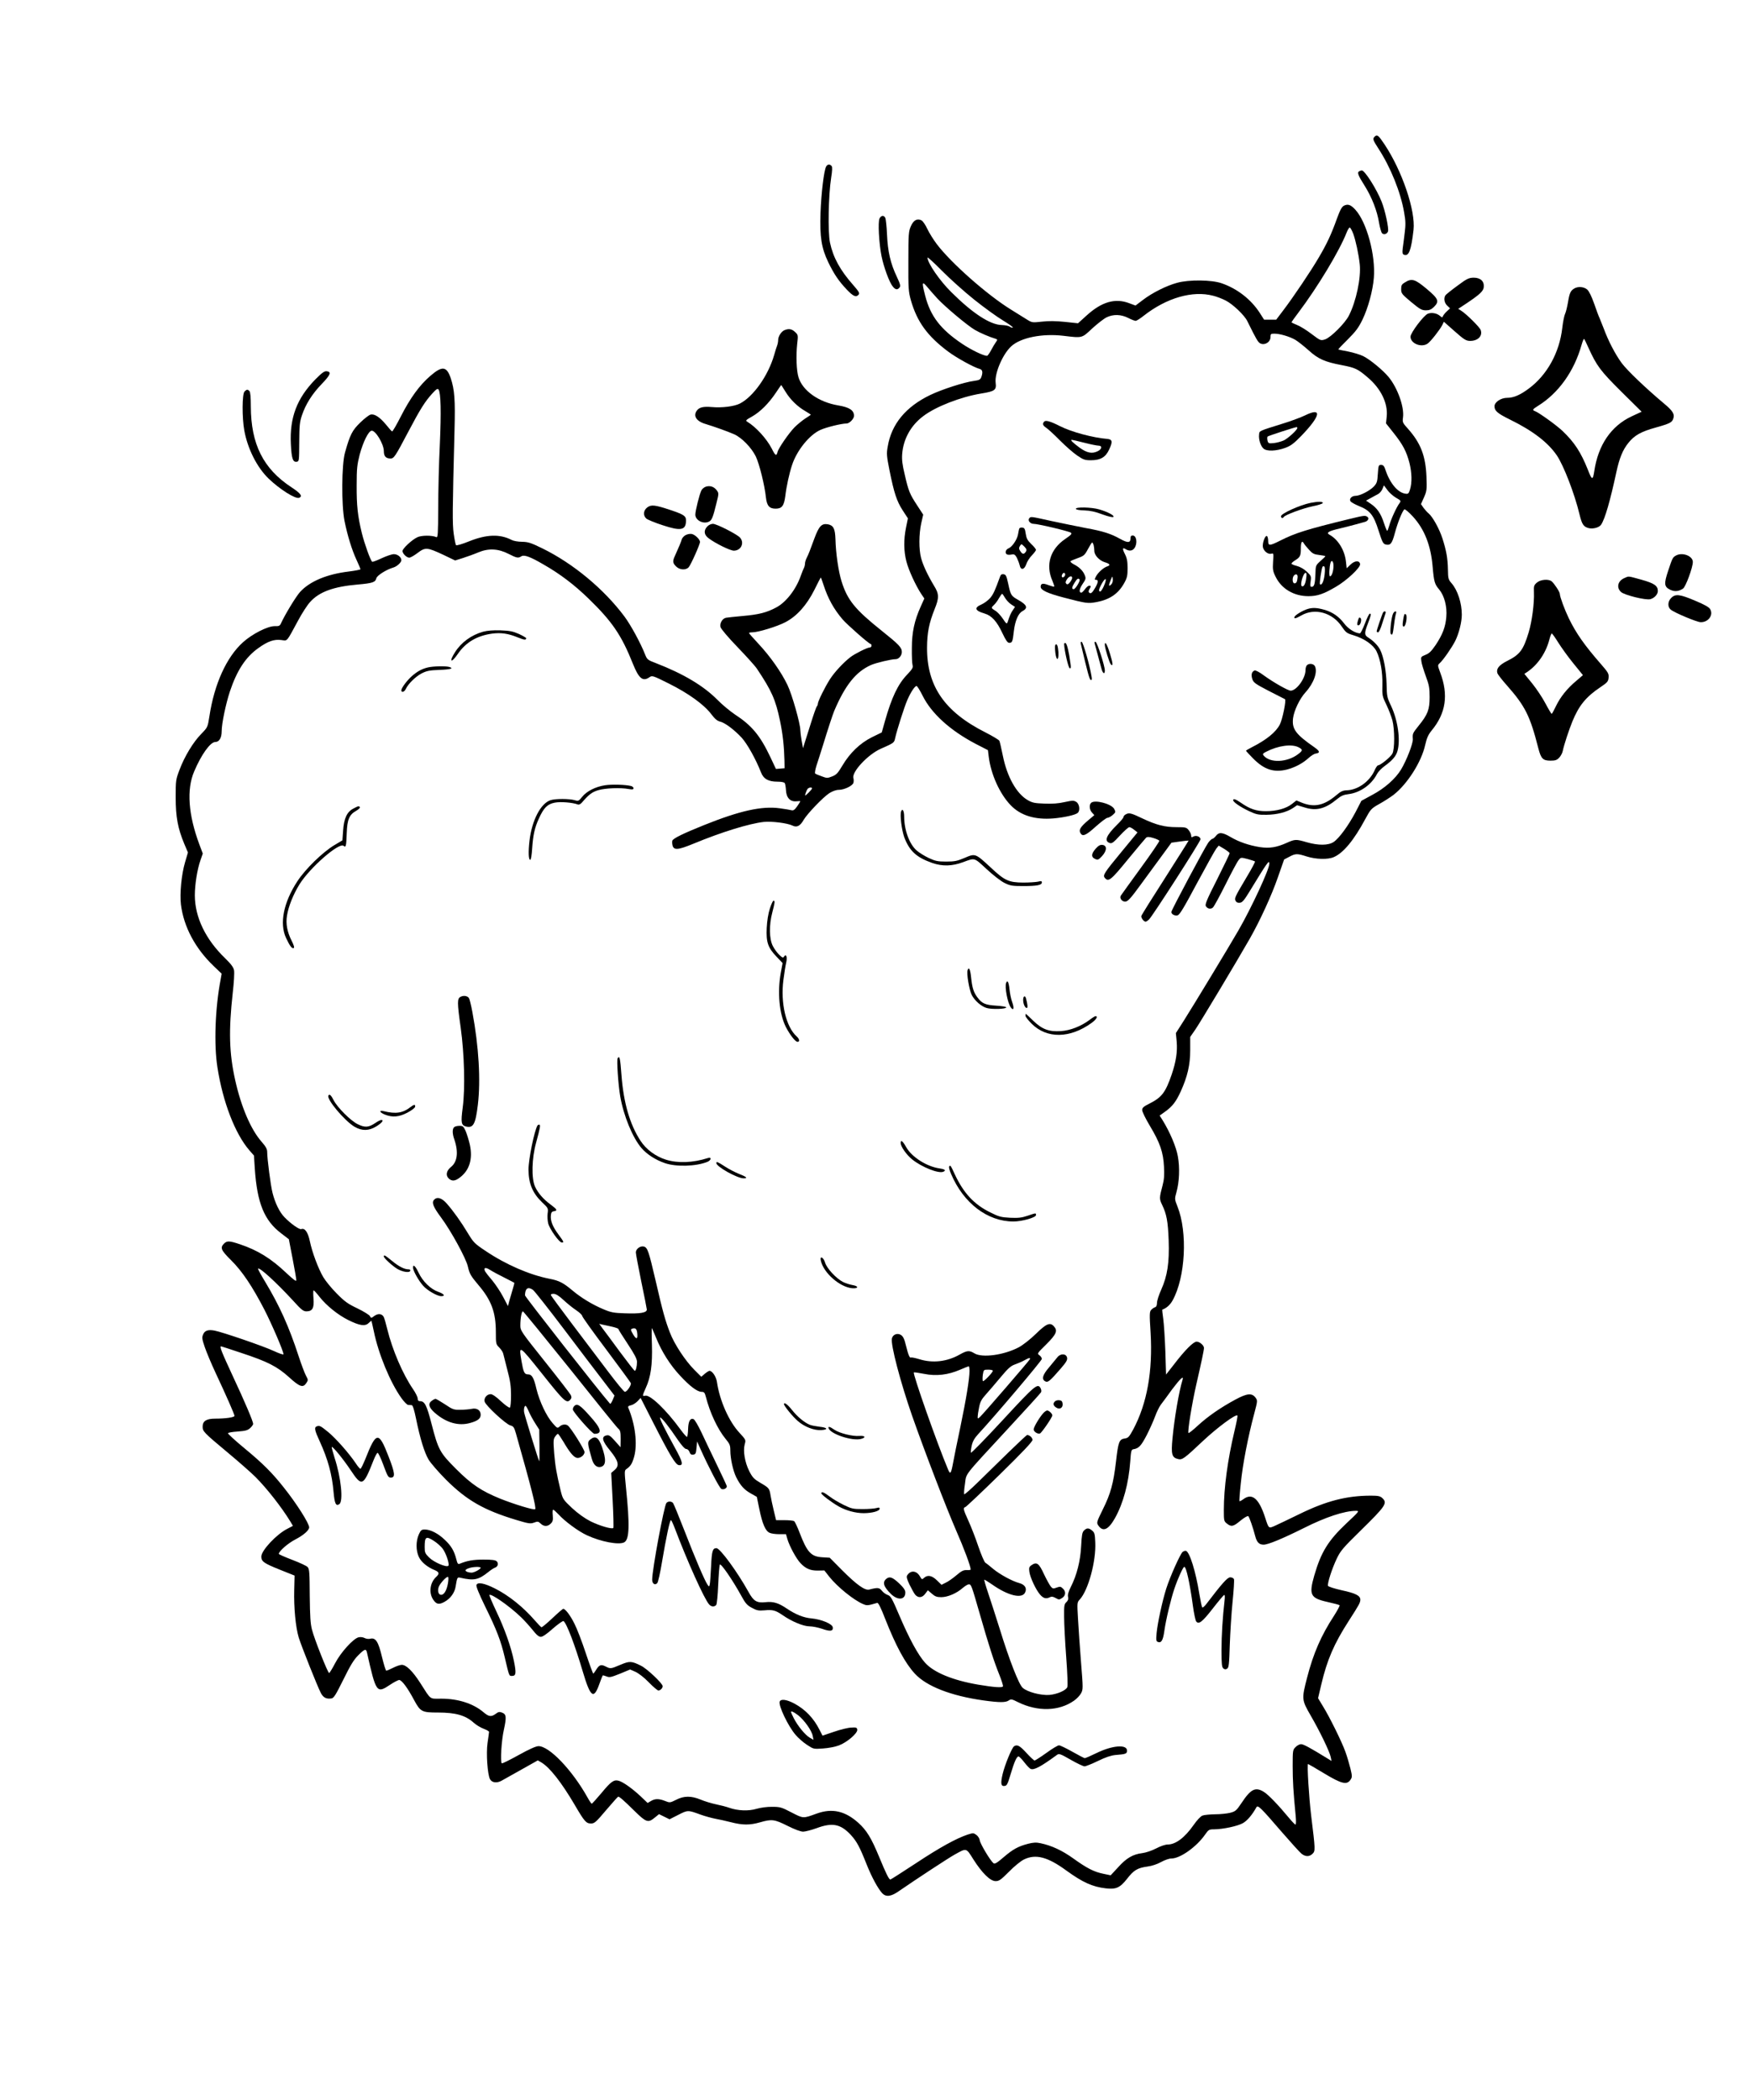 <?xml version="1.0" standalone="no"?>
<!DOCTYPE svg PUBLIC "-//W3C//DTD SVG 20010904//EN"
 "http://www.w3.org/TR/2001/REC-SVG-20010904/DTD/svg10.dtd">
<svg version="1.0" xmlns="http://www.w3.org/2000/svg"
 width="1500pt" height="1800pt" viewBox="0 0 1500 1800"
 preserveAspectRatio="xMidYMid meet">

<g transform="translate(0,1800) scale(0.1,-0.1)"
fill="#000000" stroke="none">
<path d="M11782 16828 c-18 -18 -15 -27 34 -103 103 -158 190 -374 219 -544
14 -76 14 -108 5 -179 -6 -48 -13 -108 -17 -133 -4 -38 -2 -47 12 -53 41 -15
61 39 81 214 18 165 -98 506 -249 733 -52 78 -63 87 -85 65z"/>
<path d="M7081 16572 c-19 -35 -42 -230 -48 -397 -7 -208 8 -300 66 -422 50
-103 89 -161 159 -235 56 -59 80 -69 102 -43 10 12 2 26 -47 82 -113 128 -172
237 -199 364 -19 89 -13 408 10 554 10 63 11 93 4 102 -15 18 -36 16 -47 -5z"/>
<path d="M11653 16533 c-23 -9 -14 -34 42 -122 63 -100 110 -219 126 -324 7
-39 18 -78 25 -86 15 -16 42 -8 51 15 9 23 -24 178 -54 254 -43 109 -146 272
-171 269 -4 0 -13 -3 -19 -6z"/>
<path d="M11520 16237 c-19 -9 -33 -36 -61 -112 -48 -134 -86 -215 -155 -332
-65 -112 -219 -341 -306 -455 l-59 -78 -52 0 -52 0 -37 58 c-75 116 -193 208
-327 254 -86 30 -280 32 -381 4 -90 -24 -212 -85 -291 -145 l-66 -50 -54 20
c-120 46 -237 12 -366 -106 l-73 -66 -112 12 c-80 8 -138 9 -197 2 -83 -9 -85
-9 -130 19 -25 16 -88 55 -138 86 -202 125 -510 397 -633 559 -28 37 -65 96
-81 130 -16 35 -39 68 -50 74 -37 19 -69 2 -91 -49 -20 -44 -22 -66 -22 -302
-1 -238 1 -260 22 -335 53 -184 141 -305 317 -437 73 -55 222 -137 274 -151
23 -6 27 -30 12 -70 -8 -21 -19 -26 -63 -32 -84 -11 -275 -73 -373 -120 -211
-101 -334 -250 -366 -443 -11 -60 -9 -81 15 -202 39 -194 62 -265 113 -344
l45 -69 -16 -79 c-21 -104 -20 -199 3 -290 19 -75 79 -205 128 -280 l26 -38
-31 -69 c-54 -120 -76 -221 -76 -356 -1 -66 2 -132 6 -146 6 -21 -1 -33 -47
-82 -78 -81 -132 -194 -190 -399 l-27 -96 -84 -41 c-102 -51 -189 -134 -254
-244 -38 -64 -51 -78 -87 -92 -40 -16 -46 -16 -90 1 -27 9 -52 20 -56 24 -4 4
1 34 11 66 11 32 36 113 57 179 42 138 83 261 95 290 94 222 186 337 316 395
44 19 174 50 212 50 26 0 52 31 52 61 0 39 -23 63 -173 183 -228 182 -293 262
-343 421 -27 85 -50 242 -53 365 -3 88 -17 117 -65 126 -53 9 -76 -15 -115
-120 -41 -112 -49 -133 -67 -169 -8 -16 -14 -37 -14 -48 0 -11 -4 -27 -9 -37
-5 -9 -17 -39 -27 -67 -41 -118 -127 -228 -211 -272 -82 -44 -150 -61 -288
-73 -66 -6 -130 -13 -142 -15 -32 -7 -55 -47 -47 -80 4 -16 66 -89 146 -172
76 -79 151 -162 166 -185 127 -190 160 -265 198 -447 24 -115 35 -218 38 -341
l1 -65 -37 -3 -37 -3 -49 104 c-87 183 -158 269 -304 364 -40 27 -107 82 -148
124 -120 121 -291 223 -528 315 -67 25 -75 31 -90 68 -41 105 -125 258 -179
331 -176 236 -439 454 -701 583 -102 50 -125 57 -177 58 -34 0 -73 7 -90 16
-100 52 -215 48 -364 -12 -57 -23 -107 -38 -112 -33 -4 4 -13 49 -20 98 -12
89 -11 188 7 890 7 258 0 345 -32 442 -35 104 -73 109 -173 23 -94 -80 -175
-192 -255 -349 -37 -73 -71 -131 -75 -129 -5 2 -28 28 -52 58 -53 64 -99 95
-133 86 -13 -3 -53 -34 -88 -68 -69 -67 -88 -104 -131 -258 -29 -104 -31 -448
-4 -585 25 -123 62 -246 103 -334 19 -41 34 -77 34 -80 0 -4 -46 -13 -102 -20
-188 -23 -332 -84 -415 -174 -35 -38 -131 -196 -164 -269 -10 -23 -17 -26 -55
-25 -60 0 -191 -66 -271 -138 -141 -127 -246 -357 -288 -635 -15 -94 -15 -94
-69 -150 -68 -68 -144 -193 -187 -308 -32 -84 -33 -91 -33 -237 0 -167 18
-265 74 -399 l31 -73 -25 -85 c-31 -106 -46 -269 -35 -362 24 -190 122 -375
281 -527 l68 -65 -9 -51 c-47 -245 -58 -559 -27 -753 46 -296 151 -567 272
-708 l41 -47 7 -110 c20 -298 81 -447 228 -558 l64 -49 32 -166 c18 -92 32
-175 32 -186 0 -13 -24 5 -86 63 -132 125 -244 194 -398 246 -90 30 -110 31
-136 5 -35 -35 -25 -57 61 -142 95 -94 182 -224 285 -423 66 -129 164 -357
164 -383 0 -6 -38 7 -83 28 -87 41 -443 163 -509 175 -54 10 -84 0 -97 -34
-11 -24 -9 -40 14 -107 15 -44 56 -142 92 -219 95 -203 163 -358 163 -371 0
-13 -77 -24 -166 -24 -75 0 -107 -21 -107 -68 0 -41 7 -49 213 -221 96 -80
204 -175 240 -211 98 -98 226 -262 299 -382 l22 -37 -48 -25 c-93 -47 -223
-186 -223 -238 0 -42 21 -57 155 -111 l130 -52 -3 -123 c-4 -152 12 -320 39
-409 23 -74 157 -411 189 -474 21 -40 47 -54 91 -47 20 2 37 30 102 161 60
122 89 170 127 208 55 55 67 59 75 27 79 -350 83 -356 200 -278 33 22 68 40
77 40 22 0 73 -69 128 -173 54 -100 67 -106 206 -106 149 0 234 -24 303 -86
22 -20 61 -44 87 -53 25 -10 46 -21 46 -27 0 -5 -6 -48 -13 -95 -13 -90 0
-270 21 -310 17 -31 59 -36 100 -13 19 11 97 54 173 97 l137 77 34 -20 c71
-44 170 -171 279 -356 87 -149 101 -165 143 -165 30 0 43 12 130 115 54 63
100 115 103 115 12 -1 48 -32 137 -120 103 -101 119 -107 176 -60 l37 30 45
-22 45 -22 75 38 c82 42 82 42 191 2 39 -14 95 -29 125 -35 30 -5 91 -19 135
-30 101 -26 162 -26 250 -1 101 29 123 26 235 -30 62 -31 113 -50 134 -50 19
0 71 14 116 30 134 50 205 36 292 -57 52 -57 76 -101 137 -255 44 -110 96
-205 133 -246 33 -34 76 -29 144 19 142 98 419 280 476 312 105 58 98 60 161
-40 75 -118 145 -187 191 -187 30 0 45 11 114 80 45 46 100 91 128 105 101 50
204 23 364 -94 139 -101 224 -140 339 -153 87 -10 121 5 181 81 58 75 89 94
176 106 39 5 85 21 117 39 31 17 68 30 88 30 76 0 217 101 290 207 28 40 33
43 77 43 77 1 198 27 244 52 37 20 81 71 118 138 12 20 38 -5 216 -212 79 -91
156 -176 170 -187 34 -27 68 -27 95 0 24 24 24 32 -12 324 -19 156 -37 445
-27 445 2 0 64 -36 137 -80 151 -91 196 -102 227 -55 15 23 15 30 -1 97 -10
40 -29 105 -43 143 -29 82 -134 296 -193 391 l-41 68 27 115 c50 213 109 350
235 546 92 143 100 158 100 184 0 34 -42 55 -159 80 -63 14 -115 31 -118 38
-7 19 34 147 75 233 32 67 53 92 204 240 217 213 233 236 186 280 -18 16 -35
20 -97 20 -207 0 -382 -45 -611 -157 -85 -42 -179 -86 -207 -99 -60 -27 -57
-29 -88 66 -53 165 -112 216 -187 160 -16 -12 -32 -20 -34 -17 -2 2 3 73 12
156 16 160 62 397 114 591 30 113 30 115 12 140 -31 41 -71 38 -170 -15 -130
-70 -238 -145 -324 -224 -42 -39 -79 -68 -81 -64 -9 14 31 257 67 415 43 187
66 295 66 314 0 22 -37 54 -63 54 -28 0 -101 -73 -197 -199 l-65 -83 -6 198
c-4 110 -12 235 -18 278 -6 44 -10 80 -9 80 38 14 68 41 90 81 109 198 129
582 41 803 -25 63 -25 65 -9 123 25 89 30 210 12 308 -15 83 -67 205 -130 308
l-26 41 49 35 c61 44 92 85 131 170 59 130 82 230 82 356 l0 113 43 62 c39 56
361 593 468 781 86 151 187 370 240 524 l54 154 44 23 c54 29 68 29 149 3 79
-25 181 -28 232 -6 82 35 173 144 272 329 45 83 50 88 119 127 40 22 94 57
122 78 118 92 239 282 271 427 14 61 26 88 55 124 123 148 146 306 74 497 -23
63 -23 63 -4 81 30 27 103 132 133 191 31 63 56 160 56 225 0 99 -36 210 -88
269 -27 31 -30 40 -31 116 -2 99 -13 161 -47 268 -27 83 -83 184 -118 214 -12
9 -31 31 -44 48 l-22 32 26 58 c24 55 25 65 21 178 -7 176 -49 286 -156 407
-48 53 -51 58 -45 100 12 89 -46 252 -123 346 -48 58 -156 148 -217 179 -26
13 -85 31 -130 40 -44 8 -82 16 -84 18 -2 2 35 41 81 86 69 69 92 100 126 170
48 100 88 246 97 357 16 193 -60 476 -158 584 -39 43 -64 52 -98 35z m79 -240
c22 -61 46 -172 56 -263 12 -113 -30 -316 -93 -439 -33 -66 -156 -188 -204
-204 -38 -12 -39 -12 -117 47 -43 33 -100 68 -125 77 -25 10 -46 20 -46 23 0
2 26 39 58 81 166 220 353 530 415 689 9 23 21 42 26 42 5 0 19 -24 30 -53z
m-3249 -565 c85 -68 197 -149 249 -180 51 -31 88 -58 82 -60 -6 -2 -18 2 -26
8 -9 7 -39 13 -68 14 -100 2 -250 100 -432 281 -100 98 -205 251 -205 297 0 7
55 -43 123 -112 67 -68 192 -180 277 -248z m-315 9 c67 -72 258 -232 320 -268
44 -26 125 -61 179 -77 17 -6 17 -8 2 -29 -9 -12 -27 -43 -41 -69 -14 -27 -30
-48 -35 -48 -30 0 -134 50 -213 103 -185 124 -272 237 -317 413 -30 116 -27
128 18 74 20 -25 60 -69 87 -99z m2364 24 c29 -7 78 -26 107 -41 61 -31 160
-125 185 -176 9 -18 31 -62 49 -98 18 -36 39 -73 48 -82 33 -38 102 -9 102 43
0 26 3 29 33 29 48 0 132 -25 180 -53 23 -14 74 -54 114 -90 82 -74 137 -99
285 -127 114 -22 136 -32 221 -105 114 -96 175 -223 163 -336 l-6 -58 66 -83
c80 -101 109 -157 135 -256 21 -85 23 -168 5 -227 -10 -34 -16 -40 -37 -37
-65 7 -133 86 -171 197 -13 41 -21 50 -40 50 -22 0 -23 -5 -28 -77 -4 -68 -8
-80 -35 -109 -35 -36 -118 -79 -156 -79 -33 0 -57 -26 -43 -47 5 -8 37 -26 71
-40 96 -38 127 -77 169 -210 32 -100 39 -114 61 -120 41 -10 55 7 79 98 24 90
65 192 82 203 6 3 38 -24 72 -61 100 -109 155 -249 170 -433 11 -126 17 -148
56 -193 44 -53 69 -146 61 -235 -7 -86 -32 -151 -91 -240 -37 -54 -56 -73 -88
-85 -39 -16 -40 -18 -35 -54 2 -21 20 -78 38 -128 29 -78 33 -102 33 -180 0
-107 -16 -149 -93 -244 -54 -68 -54 -68 -51 -117 2 -38 -54 -182 -101 -260
-48 -79 -140 -161 -248 -218 l-92 -50 -50 -97 c-61 -115 -141 -225 -188 -256
-45 -30 -130 -31 -231 -2 -92 27 -100 26 -170 -5 -89 -40 -148 -49 -231 -37
-94 15 -181 45 -252 87 -70 41 -99 43 -125 9 -11 -14 -25 -25 -30 -25 -6 0
-22 -15 -35 -32 -29 -40 -317 -579 -317 -595 0 -19 29 -35 53 -29 18 4 54 64
167 276 80 148 154 282 165 296 l21 26 47 -28 c26 -16 47 -33 47 -37 0 -5 -48
-105 -107 -223 -89 -175 -106 -217 -97 -231 14 -23 41 -28 60 -12 9 7 58 97
109 199 51 102 101 196 112 208 18 23 19 24 77 9 32 -9 60 -18 63 -21 3 -3
-27 -60 -68 -128 -106 -179 -110 -187 -98 -210 7 -13 19 -18 36 -16 21 2 37
21 81 93 156 256 172 279 172 242 0 -48 -153 -378 -265 -572 -80 -139 -389
-649 -469 -775 l-67 -105 7 -75 c7 -86 -6 -171 -43 -280 -53 -154 -85 -196
-190 -249 -52 -26 -63 -36 -63 -56 0 -14 30 -75 66 -135 86 -143 115 -226 121
-350 4 -72 1 -111 -12 -160 -28 -105 -29 -116 -5 -165 40 -82 51 -145 57 -305
7 -193 -11 -307 -64 -425 -20 -44 -36 -95 -36 -112 0 -22 -6 -35 -17 -38 -10
-3 -24 -13 -33 -23 -14 -15 -15 -37 -5 -192 20 -332 -30 -610 -149 -833 -35
-64 -43 -73 -73 -77 -47 -7 -55 -29 -74 -195 -22 -190 -47 -280 -113 -412 -53
-108 -55 -114 -40 -137 40 -60 87 -39 143 60 72 128 118 299 132 489 6 89 9
100 27 103 46 7 66 29 114 121 27 53 59 125 72 161 13 36 35 81 49 100 15 19
59 79 98 133 68 90 101 121 88 80 -31 -101 -70 -330 -86 -501 -13 -137 -6
-165 47 -178 36 -9 51 1 212 153 127 119 283 234 297 220 4 -3 -8 -63 -25
-134 -58 -243 -91 -487 -91 -675 0 -92 1 -97 26 -117 38 -30 55 -27 118 26 34
27 60 42 66 37 9 -9 41 -100 59 -171 14 -53 34 -73 72 -73 38 0 161 51 342
141 190 96 352 149 450 149 31 0 28 -4 -80 -105 -159 -150 -219 -247 -278
-450 -47 -165 -34 -193 113 -226 53 -12 100 -24 104 -28 4 -3 -18 -44 -48 -91
-110 -168 -177 -323 -230 -528 -48 -186 -47 -192 30 -326 78 -134 163 -310
172 -356 l7 -34 -34 21 c-149 92 -207 123 -227 123 -13 0 -34 -11 -47 -25 -24
-23 -25 -29 -25 -162 0 -126 6 -226 26 -430 4 -42 3 -73 -2 -72 -5 0 -31 27
-59 61 -86 104 -174 196 -212 219 -72 45 -112 25 -192 -96 -43 -64 -51 -71
-96 -83 -28 -7 -86 -13 -130 -13 -44 -1 -93 -5 -108 -11 -17 -7 -47 -39 -77
-82 -75 -107 -153 -166 -221 -166 -21 0 -62 -14 -100 -34 -37 -19 -87 -36
-119 -40 -80 -10 -135 -42 -206 -121 l-64 -69 -62 13 c-80 16 -141 47 -259
132 -95 68 -185 110 -280 130 -37 8 -61 7 -108 -5 -84 -22 -130 -47 -211 -117
-57 -49 -74 -58 -85 -49 -27 22 -113 166 -117 195 -2 16 -14 36 -29 47 -24 18
-28 18 -75 3 -98 -33 -237 -109 -444 -246 -116 -76 -214 -139 -218 -139 -13 0
-37 50 -97 195 -67 162 -107 227 -178 291 -114 102 -225 127 -357 79 -118 -43
-113 -43 -216 10 -86 45 -98 48 -166 48 -42 1 -98 -7 -133 -17 -69 -21 -162
-17 -235 9 -25 9 -76 22 -115 30 -38 8 -97 26 -130 40 -80 33 -143 33 -210 -2
-52 -26 -54 -26 -94 -10 -53 21 -86 21 -121 0 l-29 -17 -63 60 c-71 66 -150
122 -187 131 -40 10 -65 -8 -145 -105 -42 -50 -80 -92 -84 -92 -4 0 -20 24
-36 53 -131 235 -330 443 -422 440 -22 -1 -82 -28 -170 -77 -76 -42 -140 -74
-143 -70 -14 13 -3 195 18 288 24 111 21 133 -17 147 -21 8 -31 6 -53 -11 -39
-28 -59 -25 -105 14 -87 74 -217 116 -361 116 -105 0 -85 -15 -181 135 -65
101 -120 155 -158 155 -13 0 -47 -11 -74 -25 -27 -14 -54 -25 -59 -25 -5 0
-21 53 -37 118 -31 131 -54 167 -100 156 -14 -4 -36 -1 -49 6 -14 7 -35 10
-52 6 -46 -12 -153 -130 -201 -223 -24 -46 -47 -83 -51 -83 -11 0 -127 292
-147 372 -13 49 -17 114 -19 290 -1 199 -3 229 -18 246 -10 11 -69 38 -132 62
-63 24 -115 47 -115 51 0 23 78 91 142 124 71 37 117 78 118 103 1 33 -110
208 -219 344 -97 123 -179 205 -334 333 -80 66 -144 125 -143 130 1 6 39 12
84 15 67 5 85 10 107 30 14 13 25 29 25 35 0 21 -71 189 -176 413 -94 203
-114 252 -99 252 3 0 80 -25 172 -56 228 -75 309 -117 411 -209 91 -83 120
-93 148 -49 16 24 16 27 -3 62 -11 20 -40 96 -63 167 -84 257 -165 435 -287
638 -36 59 -64 110 -61 113 13 13 154 -116 299 -273 71 -79 89 -93 115 -93 52
0 68 28 61 110 -3 38 -3 70 1 70 4 0 27 -25 51 -56 59 -75 158 -155 247 -199
97 -48 144 -55 174 -25 12 12 23 20 24 18 1 -2 10 -41 20 -88 40 -196 141
-440 237 -574 22 -31 48 -57 57 -58 9 0 23 -2 31 -2 9 -1 21 -38 37 -116 35
-171 71 -288 107 -350 18 -30 86 -109 152 -175 176 -175 323 -259 597 -342
109 -33 124 -35 155 -24 31 12 37 11 57 -8 28 -27 60 -27 87 0 18 18 20 30 17
70 -3 27 -1 49 3 49 5 0 25 -18 45 -39 53 -59 170 -146 244 -180 120 -56 274
-85 320 -61 45 24 49 144 15 475 -13 130 -13 141 3 152 38 27 51 48 68 109 29
108 9 275 -50 416 -6 12 0 18 22 23 16 3 41 19 56 34 l27 29 108 -212 c142
-279 191 -360 219 -364 41 -6 35 26 -31 145 -94 172 -139 263 -128 263 12 0
76 -80 147 -186 37 -54 64 -84 76 -84 11 0 23 -11 28 -26 7 -19 16 -25 33 -22
19 3 23 10 27 58 l5 55 29 -65 c68 -152 162 -333 179 -342 18 -9 47 4 47 23 0
4 -38 86 -84 181 -46 95 -106 221 -134 281 -28 59 -58 110 -67 113 -29 11 -45
-18 -47 -84 -1 -35 -5 -65 -9 -68 -4 -2 -29 26 -56 63 -123 169 -261 301 -303
290 -26 -7 -25 -1 5 66 43 92 58 201 53 370 -3 81 -3 145 0 143 2 -3 19 -41
37 -86 47 -116 119 -230 204 -321 84 -91 148 -139 185 -139 21 0 27 -7 36 -42
35 -137 101 -278 170 -362 35 -42 40 -54 40 -100 0 -69 24 -174 50 -227 36
-72 69 -108 124 -139 l53 -30 22 -107 c26 -126 52 -185 87 -201 14 -7 51 -12
83 -12 l58 0 12 -42 c18 -61 76 -168 112 -206 44 -47 85 -65 149 -64 l56 1 44
-56 c70 -87 210 -200 290 -233 32 -13 36 -13 119 11 9 3 31 -40 70 -141 90
-228 170 -376 252 -465 100 -109 311 -191 589 -230 138 -19 190 -19 217 0 19
13 26 12 79 -15 169 -83 351 -78 480 13 23 16 50 44 60 63 18 33 18 41 0 266
-10 128 -22 296 -26 373 -8 138 -8 140 15 165 73 79 141 329 133 491 -3 70 -6
83 -27 100 -29 24 -46 24 -70 0 -15 -15 -19 -39 -24 -132 -6 -127 -37 -250
-89 -352 -20 -41 -28 -67 -23 -85 4 -18 0 -30 -14 -44 -19 -17 -21 -30 -20
-126 0 -59 8 -215 18 -347 11 -144 14 -247 9 -257 -14 -29 -88 -60 -154 -66
-73 -5 -188 25 -228 61 -33 28 -116 242 -197 505 -34 108 -79 248 -100 310
-21 61 -35 112 -32 112 4 0 33 -18 65 -40 137 -97 257 -126 284 -71 19 37 -1
69 -50 82 -60 16 -166 74 -224 122 -27 23 -57 47 -66 52 -9 6 -36 69 -61 142
-24 72 -63 171 -85 219 -43 94 -47 111 -26 116 7 2 140 127 295 279 195 191
281 282 281 297 0 19 -25 42 -46 42 -4 0 -75 -66 -158 -147 -83 -81 -201 -197
-263 -257 -62 -61 -115 -107 -118 -104 -4 3 -1 43 6 88 14 97 -21 52 366 471
153 165 282 307 286 315 4 7 3 23 -3 34 -25 47 -47 29 -325 -272 -148 -160
-271 -286 -273 -280 -2 7 1 34 7 61 8 36 23 63 55 98 147 159 546 630 546 645
0 9 -9 23 -21 32 -21 14 -19 16 60 94 86 86 99 116 64 154 -33 36 -64 23 -154
-65 -48 -47 -111 -96 -146 -115 -127 -67 -314 -93 -381 -52 -44 27 -63 25
-127 -11 -108 -61 -232 -75 -346 -39 -34 10 -66 17 -70 14 -12 -7 -24 23 -44
104 -13 55 -24 77 -42 89 -30 20 -70 5 -78 -29 -13 -50 74 -379 173 -663 111
-316 293 -789 376 -980 69 -157 126 -310 126 -338 0 -4 -16 -6 -35 -5 -27 1
-45 -8 -88 -45 -30 -25 -70 -54 -91 -63 l-36 -18 -39 38 c-43 42 -80 49 -110
22 -18 -17 -20 -16 -37 14 -29 49 -80 52 -108 7 -8 -12 -3 -31 19 -78 17 -34
38 -73 48 -86 26 -32 62 -30 88 7 l22 29 34 -29 c27 -24 43 -30 81 -30 55 0
132 33 184 79 20 17 43 31 52 31 21 0 23 -7 97 -264 75 -262 120 -401 165
-512 19 -48 33 -92 31 -98 -5 -14 -75 -9 -212 14 -217 37 -381 104 -456 188
-60 67 -135 205 -220 404 -64 150 -74 168 -101 177 -16 6 -39 22 -50 37 -21
26 -35 28 -108 9 -37 -9 -107 41 -231 165 l-107 108 -65 4 c-95 6 -129 42
-194 212 -19 50 -40 94 -47 98 -6 4 -43 8 -82 8 l-72 0 -20 83 c-11 45 -23
102 -27 127 -10 63 -14 67 -86 109 -56 33 -68 45 -97 101 -38 76 -54 172 -39
230 11 38 10 39 -44 98 -91 97 -171 277 -194 437 -7 46 -40 95 -64 95 -5 0
-23 -11 -40 -25 l-30 -26 -59 59 c-78 78 -173 222 -210 320 -40 103 -62 181
-123 447 -58 248 -68 280 -99 290 -30 9 -70 -19 -70 -50 0 -13 21 -124 46
-247 26 -123 47 -232 48 -242 1 -28 -56 -38 -189 -33 -95 3 -120 8 -183 35
-96 40 -192 99 -267 162 -76 64 -114 84 -195 99 -172 34 -373 121 -547 238
-95 63 -105 74 -151 150 -60 100 -126 192 -182 256 -43 49 -82 61 -108 35 -24
-24 -11 -60 58 -153 85 -114 214 -350 230 -420 15 -65 24 -80 91 -160 111
-130 149 -234 149 -403 0 -101 1 -104 29 -132 16 -16 31 -39 34 -52 3 -13 19
-76 36 -142 25 -93 31 -139 31 -216 0 -58 -4 -102 -10 -105 -6 -4 -40 21 -76
54 -40 38 -73 61 -88 61 -33 0 -60 -33 -52 -64 8 -33 183 -195 221 -204 26 -7
32 -16 47 -68 133 -469 176 -639 165 -650 -9 -10 -181 43 -299 90 -162 66
-246 122 -379 255 -138 138 -153 164 -210 386 -42 163 -59 195 -100 195 -13 0
-19 7 -19 23 0 12 -18 49 -41 82 -87 127 -176 335 -219 510 -12 50 -26 98 -31
107 -15 28 -48 32 -80 9 -28 -21 -28 -21 -39 -1 -6 10 -54 40 -108 66 -82 39
-109 59 -177 128 -44 44 -95 107 -114 139 -44 75 -95 212 -115 307 -16 77 -43
117 -74 105 -16 -6 -90 46 -144 102 -42 43 -80 121 -102 208 -16 61 -46 293
-46 352 0 24 -12 46 -49 88 -91 104 -174 297 -225 526 -52 233 -57 425 -21
750 10 86 15 172 11 192 -5 26 -24 52 -77 104 -167 161 -259 352 -259 539 0
94 21 225 49 303 l19 55 -30 80 c-94 253 -110 469 -44 623 61 145 139 253 181
253 34 0 55 36 55 93 0 65 35 232 70 339 61 182 135 295 243 372 83 60 136 78
198 70 55 -7 41 -23 144 167 33 62 79 133 102 158 78 88 201 133 411 151 126
11 149 19 158 54 6 24 86 74 144 91 32 9 70 44 70 63 0 27 -32 52 -64 52 -18
0 -64 -16 -105 -35 -40 -19 -77 -33 -81 -30 -14 9 -66 154 -89 247 -35 144
-45 235 -44 408 0 144 4 177 26 264 29 107 74 199 101 204 33 7 106 -114 106
-175 0 -44 17 -63 58 -63 28 0 41 19 146 219 109 207 149 270 212 339 35 38
45 44 53 33 20 -30 23 -193 11 -470 -8 -157 -14 -402 -14 -544 -1 -225 -3
-256 -16 -251 -38 17 -128 16 -163 -1 -47 -22 -127 -97 -127 -118 0 -22 35
-57 58 -57 10 0 42 18 72 41 66 50 82 48 223 -18 l98 -47 67 21 c37 12 96 33
131 48 88 37 172 33 261 -13 69 -35 81 -38 109 -20 24 15 76 -4 189 -70 142
-81 263 -173 386 -292 203 -197 283 -314 381 -560 51 -127 85 -155 143 -114
22 15 29 13 165 -55 165 -82 302 -180 364 -263 31 -41 52 -58 75 -63 42 -10
121 -69 186 -139 48 -54 120 -182 165 -297 22 -56 63 -79 142 -79 32 0 57 -5
61 -12 5 -7 9 -35 11 -63 3 -64 38 -99 90 -93 18 2 33 2 33 0 0 -2 -12 -21
-27 -43 -21 -30 -33 -38 -48 -34 -11 3 -57 11 -102 17 -153 21 -342 -21 -648
-144 -182 -73 -264 -114 -272 -133 -3 -8 -2 -26 1 -40 11 -44 45 -42 179 13
244 101 479 173 604 187 68 7 202 -10 245 -31 37 -19 67 -4 96 48 32 54 167
195 221 230 28 17 58 28 81 28 46 0 117 34 125 60 3 11 3 29 0 40 -17 52 123
202 232 251 118 52 117 52 126 94 15 67 78 266 104 325 29 67 64 120 79 120 6
0 29 -37 52 -83 76 -153 236 -298 455 -413 l105 -54 7 -58 c19 -150 94 -316
187 -413 85 -89 208 -127 367 -114 91 8 187 29 208 47 23 19 16 76 -11 94 -23
14 -31 14 -101 -1 -53 -12 -106 -16 -173 -13 -84 3 -104 7 -145 31 -95 56
-175 199 -211 378 -13 63 -26 121 -30 129 -3 8 -58 41 -121 73 -350 177 -501
398 -499 727 1 128 17 209 65 329 39 96 39 130 -5 200 -54 90 -95 177 -111
238 -20 75 -19 204 1 297 l17 75 -51 78 c-65 99 -75 124 -107 264 -21 86 -26
130 -22 179 10 128 75 244 179 322 106 82 322 166 498 195 118 19 132 30 124
92 -10 82 61 247 135 314 81 73 263 110 444 89 167 -20 158 -22 249 63 45 41
100 84 123 95 57 28 124 26 185 -5 27 -14 56 -25 64 -25 8 0 38 19 67 42 197
155 421 220 598 173z m1566 -1731 c44 -25 45 -27 30 -48 -25 -33 -74 -140 -87
-191 -7 -25 -15 -45 -18 -45 -3 0 -16 31 -28 68 -26 80 -58 127 -113 164 l-40
27 42 23 c23 13 52 29 64 35 12 7 28 26 35 43 l12 30 29 -39 c15 -22 49 -52
74 -67z m-4905 -751 c37 -113 86 -203 163 -293 40 -46 226 -210 240 -210 4 0
7 -7 7 -15 0 -8 -7 -15 -16 -15 -20 0 -128 -54 -164 -82 -61 -47 -136 -128
-175 -188 -45 -70 -105 -192 -105 -213 0 -7 -4 -17 -9 -22 -5 -6 -28 -71 -51
-145 -23 -74 -48 -153 -55 -174 l-12 -39 -12 65 c-6 35 -11 76 -11 89 0 56
-71 306 -110 387 -53 111 -148 246 -249 354 -44 47 -81 89 -81 92 0 3 12 6 28
6 50 0 214 50 284 87 99 52 182 145 249 278 28 58 53 105 55 105 1 0 12 -30
24 -67z m-100 -1741 c0 -5 -14 -21 -31 -38 -31 -29 -31 -29 -24 -4 4 14 12 31
17 38 12 13 38 17 38 4z m-2639 -4192 c46 -23 85 -44 87 -45 2 -2 -4 -25 -12
-51 -8 -27 -21 -71 -29 -99 l-13 -50 -42 80 c-23 44 -65 106 -92 139 -28 32
-55 67 -61 77 -17 33 0 40 40 15 20 -13 75 -43 122 -66z m247 -106 c12 -8 132
-160 266 -337 134 -177 286 -378 339 -446 l94 -123 -16 -39 c-9 -21 -19 -35
-22 -31 -89 101 -729 917 -729 929 1 60 25 77 68 47z m261 -86 c31 -29 80 -69
109 -88 28 -19 52 -41 52 -49 0 -8 93 -138 206 -288 113 -151 208 -281 211
-288 6 -17 -33 -75 -51 -75 -8 0 -73 80 -147 178 -73 97 -211 280 -307 406
-96 127 -176 236 -179 243 -4 9 4 13 22 13 19 0 45 -16 84 -52z m55 -590 c216
-271 402 -502 414 -512 19 -16 22 -30 22 -90 l-1 -71 -48 54 c-42 47 -52 53
-75 47 -43 -11 -34 -48 33 -129 73 -90 82 -130 39 -167 l-29 -25 12 -232 c7
-128 9 -236 6 -240 -13 -12 -118 19 -195 57 -51 26 -105 65 -158 113 -77 73
-80 77 -98 148 -37 155 -46 208 -56 323 -8 105 -7 121 8 142 9 13 20 24 24 24
4 0 25 -31 48 -69 49 -84 84 -128 111 -136 28 -9 69 20 69 49 0 22 -120 213
-144 228 -19 13 -49 9 -69 -9 -19 -17 -21 -16 -58 26 -55 61 -115 189 -141
296 -23 99 -39 125 -75 125 -28 0 -37 20 -53 113 -25 144 -23 142 179 -111
190 -239 209 -256 241 -217 10 12 10 21 2 38 -6 12 -105 141 -221 286 -206
258 -211 266 -211 310 0 62 11 121 22 121 4 0 185 -222 402 -492z m359 361
c31 -7 57 -16 57 -20 0 -4 36 -62 80 -128 59 -89 80 -130 80 -154 0 -39 -10
-77 -19 -77 -4 0 -61 73 -127 162 -65 89 -132 179 -149 201 l-29 40 24 -6 c14
-3 51 -11 83 -18z m219 -55 c6 -54 -7 -59 -35 -12 -22 38 -23 44 -9 49 27 10
40 0 44 -37z m3366 -224 c-4 -11 -400 -470 -428 -495 -19 -17 -20 -17 -20 2 0
11 5 46 12 79 9 47 20 69 57 110 25 28 82 94 126 147 65 78 88 99 125 112 25
9 61 24 80 35 39 22 53 25 48 10z m-518 -101 c0 -67 -28 -239 -79 -484 -27
-126 -54 -261 -61 -300 -18 -98 -25 -107 -44 -60 -94 223 -304 820 -293 831 2
3 42 -3 88 -12 103 -21 205 -9 307 35 37 16 70 29 75 30 4 1 7 -18 7 -40z
m200 2 c0 -15 -78 -96 -85 -89 -4 4 -4 28 -1 53 7 45 8 45 47 45 21 0 39 -4
39 -9z m-3978 -348 c11 -27 36 -72 55 -102 l35 -55 2 -138 c1 -75 0 -136 -2
-133 -6 5 -122 383 -129 417 -5 28 1 58 12 58 3 0 16 -21 27 -47z"/>
<path d="M11185 14439 c-33 -16 -118 -48 -190 -70 -208 -65 -200 -61 -203 -94
-5 -40 13 -98 38 -120 28 -25 109 -22 186 6 48 18 74 37 138 103 167 173 181
249 31 175z m-65 -107 c0 -17 -79 -89 -116 -107 -22 -10 -60 -20 -86 -23 -44
-4 -47 -3 -54 22 -3 15 -3 30 1 34 5 6 224 77 248 81 4 0 7 -3 7 -7z"/>
<path d="M8951 14387 c-18 -18 -13 -35 17 -54 15 -10 68 -58 117 -108 50 -50
116 -108 149 -130 51 -35 66 -40 115 -40 84 0 128 26 158 92 32 68 28 87 -17
91 -122 10 -305 59 -404 109 -80 41 -122 53 -135 40z m343 -182 c54 -14 110
-25 123 -25 32 0 28 -30 -7 -47 -49 -25 -93 -16 -158 31 -59 44 -81 66 -65 66
5 0 53 -11 107 -25z"/>
<path d="M11235 13690 c-94 -19 -255 -92 -255 -115 0 -17 16 -20 24 -6 12 18
163 74 245 91 47 9 87 22 89 28 4 14 -41 14 -103 2z"/>
<path d="M9222 13638 c3 -7 31 -12 74 -13 49 -2 93 -11 153 -34 52 -19 89 -27
94 -22 12 12 -47 43 -122 65 -65 19 -205 22 -199 4z"/>
<path d="M11560 13550 c-356 -87 -457 -118 -587 -184 -92 -46 -103 -46 -103
-2 0 19 -5 38 -10 41 -16 10 -42 -63 -35 -96 8 -35 46 -63 73 -55 18 6 19 2
14 -69 -4 -66 -2 -81 22 -129 51 -104 157 -166 281 -166 76 0 129 18 235 80
93 54 212 165 208 195 -5 33 -46 31 -83 -5 l-32 -31 -6 54 c-10 99 -66 192
-142 234 -30 17 -8 31 88 53 50 12 112 28 137 35 25 7 58 16 73 20 32 6 47 33
26 46 -19 12 -27 11 -159 -21z m-340 -262 c30 -33 43 -40 88 -45 28 -3 52 -8
52 -11 0 -2 -19 -21 -42 -41 -41 -37 -41 -38 -43 -112 -3 -83 -10 -109 -32
-109 -13 0 -15 9 -9 47 6 44 4 48 -33 83 -24 23 -56 41 -85 49 -25 6 -46 15
-46 20 0 5 15 19 34 30 40 25 46 38 46 100 0 54 10 71 25 45 5 -10 26 -35 45
-56z m210 -137 c0 -46 -15 -91 -30 -91 -10 0 -6 81 5 118 9 27 25 10 25 -27z
m-76 -74 c-6 -58 -25 -99 -40 -84 -6 6 13 134 22 149 3 5 10 6 15 2 6 -3 7
-31 3 -67z m-158 -33 c-6 -50 -22 -78 -38 -68 -17 11 13 114 33 114 8 0 10
-14 5 -46z m-74 5 c-4 -37 -10 -49 -27 -49 -18 0 -21 50 -3 68 18 18 33 8 30
-19z"/>
<path d="M8821 13556 c-14 -17 10 -46 37 -46 35 1 308 -64 321 -76 11 -10 2
-19 -49 -54 -128 -87 -170 -222 -109 -359 10 -24 17 -46 15 -49 -3 -2 -25 4
-50 13 -48 19 -66 14 -66 -15 0 -28 60 -56 198 -92 195 -51 207 -52 279 -39
114 21 188 71 239 163 25 45 29 64 29 128 0 57 -5 85 -22 119 -25 49 -22 62 7
43 30 -18 57 -14 74 10 28 40 18 108 -15 108 -14 0 -19 -7 -19 -25 0 -39 -24
-40 -87 -5 -80 45 -147 67 -297 94 -72 14 -204 41 -293 60 -186 41 -177 40
-192 22z m553 -228 c3 -13 6 -35 6 -50 0 -37 42 -82 89 -97 45 -13 52 -26 21
-36 -30 -9 -79 -53 -96 -86 -13 -26 -13 -29 1 -29 21 0 19 -22 -7 -67 -26 -45
-39 -56 -53 -42 -6 6 -5 16 3 29 15 25 15 30 -2 30 -8 0 -24 -13 -36 -30 -12
-16 -26 -30 -31 -30 -23 0 -18 32 10 74 27 39 30 48 20 73 -14 38 -46 71 -93
95 -21 11 -34 23 -30 28 5 4 34 16 64 27 50 18 58 25 85 76 17 32 33 57 36 57
4 0 9 -10 13 -22z m-244 -252 c0 -16 -18 -31 -27 -22 -8 8 5 36 17 36 5 0 10
-6 10 -14z m60 -30 c0 -8 -9 -24 -19 -37 -15 -18 -22 -21 -31 -13 -9 9 -8 18
5 38 18 28 45 35 45 12z m336 -54 c-23 -24 -26 -12 -7 33 16 40 16 40 19 11 2
-17 -3 -35 -12 -44z m-273 42 c10 -10 -35 -84 -50 -84 -19 0 -16 18 8 56 21
34 30 40 42 28z m208 -59 c-11 -25 -25 -45 -30 -45 -15 0 -14 16 5 53 39 75
59 69 25 -8z"/>
<path d="M8736 13468 c-2 -7 -7 -29 -10 -48 -8 -46 -51 -108 -81 -120 -27 -10
-34 -44 -12 -53 7 -3 25 -3 39 0 22 4 29 -1 44 -28 9 -19 20 -47 24 -64 9 -45
40 -40 57 10 7 22 29 56 48 75 19 20 35 41 35 47 0 6 -18 29 -41 50 -32 31
-41 48 -47 88 -6 42 -11 51 -30 53 -12 2 -24 -3 -26 -10z m58 -195 c-16 -26
-30 -26 -48 2 -13 20 -14 28 -4 45 13 20 13 19 38 -5 19 -20 22 -29 14 -42z"/>
<path d="M8572 13058 c-43 -119 -57 -150 -84 -183 -17 -20 -51 -45 -75 -56
-66 -28 -57 -54 27 -78 60 -18 105 -67 152 -168 29 -61 44 -83 58 -83 26 0 30
8 40 99 10 88 38 154 73 172 51 27 41 54 -36 97 -61 35 -64 39 -86 142 -14 64
-19 75 -39 78 -16 2 -24 -3 -30 -20z m41 -180 c10 -18 33 -44 52 -57 l35 -23
-18 -27 c-17 -24 -28 -50 -46 -105 -6 -17 -12 -12 -41 32 -19 28 -48 59 -65
68 -36 22 -36 25 -10 49 12 11 31 36 42 57 12 21 24 38 28 38 3 0 13 -15 23
-32z"/>
<path d="M11208 12780 c-40 -12 -106 -51 -112 -67 -8 -19 10 -16 57 11 116 68
268 26 349 -96 34 -50 42 -56 99 -73 93 -28 171 -83 198 -138 33 -68 53 -180
50 -287 -2 -91 -1 -98 34 -170 20 -41 43 -102 52 -135 20 -78 20 -246 0 -284
-14 -29 -103 -101 -123 -101 -6 0 -20 -20 -30 -44 -43 -95 -143 -167 -238
-170 -33 -1 -52 -9 -90 -42 -104 -88 -188 -106 -291 -66 l-51 21 -38 -30 c-49
-39 -131 -62 -224 -62 -82 0 -136 18 -215 73 -45 31 -65 37 -65 21 0 -16 61
-58 135 -93 62 -29 79 -33 150 -32 92 1 175 23 228 58 l35 24 64 -19 c100 -32
178 -12 278 71 35 29 57 38 98 43 100 12 198 81 245 173 9 18 38 48 64 67 70
51 100 87 112 132 26 95 2 261 -54 381 -36 75 -38 85 -40 189 -3 116 -25 236
-55 295 -19 37 -57 76 -102 105 -34 21 -35 37 -3 121 28 73 30 84 16 84 -6 0
-24 -38 -42 -85 -18 -47 -37 -85 -43 -84 -41 2 -100 39 -134 84 -46 61 -101
99 -173 119 -60 17 -99 19 -141 6z"/>
<path d="M11855 12750 c-8 -13 -55 -151 -55 -162 0 -4 6 -8 13 -8 6 0 22 33
34 74 13 41 26 81 29 90 7 17 -11 22 -21 6z"/>
<path d="M11941 12741 c-15 -27 -30 -164 -20 -175 14 -15 17 -5 28 79 5 44 13
88 17 98 8 23 -13 22 -25 -2z"/>
<path d="M12037 12733 c-2 -4 -8 -29 -11 -55 -6 -38 -4 -48 7 -48 17 0 32 89
18 103 -5 5 -11 5 -14 0z"/>
<path d="M11648 12703 c-3 -4 -8 -20 -12 -35 -5 -21 -3 -28 8 -28 17 0 31 49
18 62 -6 6 -12 6 -14 1z"/>
<path d="M4140 12585 c-100 -28 -186 -91 -239 -174 -56 -87 -34 -100 24 -15
68 99 164 155 293 173 77 10 138 1 219 -32 57 -23 73 -25 73 -7 0 4 -28 20
-62 36 -53 23 -79 28 -158 31 -63 2 -114 -2 -150 -12z"/>
<path d="M9265 12478 c57 -242 73 -302 84 -306 10 -3 12 5 6 36 -15 91 -71
286 -83 290 -9 3 -11 -3 -7 -20z"/>
<path d="M9383 12484 c7 -24 42 -156 57 -211 11 -46 30 -58 30 -20 0 39 -65
240 -79 245 -9 3 -11 -2 -8 -14z"/>
<path d="M9121 12478 c3 -59 36 -202 48 -206 10 -3 12 6 6 44 -13 99 -30 168
-42 172 -7 2 -13 -2 -12 -10z"/>
<path d="M9470 12472 c0 -26 39 -154 51 -166 21 -22 19 7 -6 88 -25 83 -45
117 -45 78z"/>
<path d="M9045 12471 c-3 -6 -3 -36 1 -67 9 -73 30 -68 26 7 -4 55 -14 79 -27
60z"/>
<path d="M11202 12298 c-7 -7 -12 -26 -12 -43 0 -69 -77 -175 -127 -175 -23 0
-148 71 -232 132 -34 26 -69 44 -77 41 -25 -9 -32 -36 -20 -73 10 -31 24 -41
141 -102 72 -37 134 -69 139 -71 13 -4 -21 -173 -44 -217 -34 -66 -114 -131
-240 -195 -27 -14 -50 -27 -50 -30 0 -2 27 -32 60 -65 95 -97 179 -124 291
-96 71 19 134 52 188 101 20 18 47 35 60 36 38 6 34 21 -13 54 -160 111 -193
156 -183 247 8 67 58 171 108 225 70 77 105 175 79 224 -12 21 -50 25 -68 7z
m-72 -703 c38 -20 38 -28 -3 -59 -94 -72 -242 -78 -296 -12 -10 12 -7 18 21
32 102 53 219 69 278 39z"/>
<path d="M3667 12279 c-50 -12 -89 -33 -134 -72 -43 -37 -93 -104 -93 -124 0
-22 26 -15 38 11 20 44 84 107 136 134 43 22 68 27 154 30 98 4 126 13 80 26
-32 8 -136 6 -181 -5z"/>
<path d="M5185 11269 c-80 -12 -157 -51 -195 -99 -29 -36 -33 -38 -63 -29 -48
14 -167 14 -209 0 -84 -28 -158 -172 -179 -343 -12 -102 -9 -168 6 -168 6 0
13 42 16 93 8 120 22 182 57 259 43 95 73 125 136 138 50 10 153 2 200 -16 8
-3 23 4 33 16 59 69 87 91 141 107 61 18 190 23 260 10 33 -6 42 -4 42 7 0 8
-10 16 -22 19 -49 12 -166 15 -223 6z"/>
<path d="M9352 11118 c-18 -18 -14 -59 8 -83 l20 -22 -50 -42 c-68 -57 -85
-84 -70 -110 18 -35 46 -24 132 54 46 41 91 75 100 75 9 0 30 11 45 24 27 24
27 26 13 53 -25 44 -168 81 -198 51z"/>
<path d="M3028 11069 c-54 -28 -80 -84 -87 -188 l-6 -84 -69 -41 c-100 -60
-246 -202 -316 -308 -120 -182 -156 -364 -98 -488 32 -69 52 -95 66 -86 7 4 0
26 -19 64 -37 73 -51 145 -39 214 12 78 54 182 107 268 89 143 340 362 378
330 20 -17 23 -5 27 110 4 115 22 157 79 189 21 12 37 27 34 32 -8 12 -14 11
-57 -12z"/>
<path d="M7724 11045 c-12 -29 5 -161 27 -222 45 -118 104 -172 240 -220 88
-30 169 -28 264 7 103 38 93 41 201 -59 56 -52 123 -104 154 -119 49 -24 66
-27 160 -27 118 0 160 8 160 31 0 13 -6 14 -32 7 -18 -4 -76 -8 -128 -8 -124
1 -159 17 -278 129 -132 122 -132 122 -223 83 -64 -27 -85 -32 -159 -32 -74 0
-94 5 -150 31 -36 17 -83 46 -104 65 -61 53 -106 175 -106 289 0 50 -15 75
-26 45z"/>
<path d="M9648 11019 c-10 -5 -18 -16 -18 -22 0 -7 -25 -37 -56 -67 -93 -92
-112 -140 -61 -156 18 -6 33 6 87 65 36 39 72 71 80 71 8 0 27 -10 42 -23 l28
-22 -136 -165 c-152 -184 -163 -202 -144 -225 31 -37 53 -19 198 159 79 96
149 179 156 186 11 8 26 8 62 -3 26 -8 49 -18 51 -24 2 -5 -70 -111 -160 -234
-90 -123 -166 -230 -170 -236 -14 -22 12 -54 40 -51 21 2 47 31 125 138 54 74
137 187 184 251 l85 116 72 10 c40 6 73 9 75 8 1 -1 -89 -143 -199 -316 -111
-173 -204 -321 -206 -330 -4 -16 21 -49 37 -49 4 0 17 8 28 18 26 22 442 669
442 688 0 22 -37 37 -60 24 -17 -9 -20 -8 -20 8 0 11 -9 31 -21 46 -19 24 -26
26 -103 26 -103 0 -176 19 -294 75 -98 47 -115 51 -144 34z"/>
<path d="M9391 10725 c-38 -44 -40 -71 -5 -87 24 -11 29 -9 61 25 42 47 43 90
2 95 -19 2 -34 -6 -58 -33z"/>
<path d="M6599 10213 c-14 -43 -24 -105 -27 -166 -6 -123 10 -170 84 -247 l52
-55 -15 -80 c-31 -169 -14 -354 43 -468 34 -66 81 -127 100 -127 21 0 17 24
-7 46 -92 82 -140 287 -114 485 7 57 18 124 24 149 11 48 -1 79 -19 50 -7 -12
-14 -10 -40 15 -18 17 -43 51 -56 77 -31 61 -33 178 -4 288 22 85 24 100 10
100 -5 0 -19 -30 -31 -67z"/>
<path d="M8294 9685 c-11 -27 14 -171 35 -213 26 -50 81 -98 128 -112 45 -13
168 -9 168 5 0 6 -39 12 -86 15 -94 6 -122 18 -162 72 -32 43 -44 82 -53 168
-7 71 -19 96 -30 65z"/>
<path d="M8624 9575 c-14 -34 13 -174 40 -210 24 -33 31 -7 12 45 -10 27 -20
77 -23 110 -6 61 -18 84 -29 55z"/>
<path d="M3948 9456 c-30 -15 -30 -46 1 -266 31 -223 39 -521 17 -684 -17
-129 -13 -151 29 -162 62 -15 81 20 101 187 25 210 8 499 -47 794 -11 61 -25
115 -30 121 -15 19 -45 23 -71 10z"/>
<path d="M8770 9429 c0 -34 16 -69 31 -69 10 0 7 32 -7 83 -8 28 -24 19 -24
-14z"/>
<path d="M8790 9293 c0 -9 24 -39 53 -68 130 -129 327 -127 512 6 42 30 59 59
35 59 -5 0 -29 -15 -52 -33 -71 -53 -164 -90 -244 -95 -103 -7 -161 15 -238
89 -33 33 -62 59 -63 59 -2 0 -3 -7 -3 -17z"/>
<path d="M5294 8929 c-9 -16 5 -227 22 -325 29 -168 106 -355 182 -444 46 -54
122 -103 202 -130 98 -33 265 -28 363 11 34 14 38 44 5 33 -128 -41 -258 -46
-360 -14 -88 27 -171 89 -218 162 -92 141 -145 326 -163 561 -11 148 -16 173
-33 146z"/>
<path d="M2815 8610 c-19 -30 138 -217 224 -268 63 -37 123 -36 186 3 49 30
68 55 43 55 -7 0 -30 -11 -50 -25 -58 -39 -89 -42 -152 -11 -61 30 -173 142
-206 205 -22 44 -36 56 -45 41z"/>
<path d="M3519 8511 c-67 -52 -127 -61 -231 -35 -43 10 -34 -12 12 -30 64 -25
119 -21 192 17 34 18 64 40 66 50 4 22 -9 22 -39 -2z"/>
<path d="M4607 8353 c-27 -45 -77 -290 -77 -377 0 -120 35 -203 116 -281 53
-50 54 -52 48 -96 -3 -24 -1 -63 5 -86 13 -49 94 -163 116 -163 21 0 20 3 -30
71 -49 66 -69 118 -63 164 2 22 9 31 26 33 33 5 27 16 -27 56 -64 47 -109 99
-135 155 -32 71 -28 242 9 376 35 129 40 155 27 155 -6 0 -13 -3 -15 -7z"/>
<path d="M3892 8338 c-16 -16 -15 -56 2 -104 37 -108 27 -193 -29 -237 -40
-33 -47 -73 -17 -100 26 -23 53 -21 91 8 85 62 115 161 88 284 -9 40 -26 93
-36 117 -18 39 -23 44 -53 44 -19 0 -39 -5 -46 -12z"/>
<path d="M7720 8203 c0 -31 51 -103 100 -142 83 -66 223 -121 264 -105 28 11
17 22 -31 29 -110 16 -237 97 -285 181 -30 54 -48 68 -48 37z"/>
<path d="M6140 8031 c0 -31 179 -131 234 -131 40 0 25 13 -44 40 -30 12 -82
39 -116 61 -63 41 -74 45 -74 30z"/>
<path d="M8135 8000 c-3 -5 4 -33 17 -62 106 -251 312 -408 534 -408 74 0 194
34 194 55 0 19 1 19 -73 -6 -50 -17 -79 -20 -149 -17 -77 4 -96 9 -170 46
-139 68 -229 166 -304 326 -36 79 -39 83 -49 66z"/>
<path d="M3290 7230 c0 -14 71 -79 115 -106 46 -27 106 -36 112 -16 3 7 -4 12
-16 12 -35 0 -83 24 -143 74 -59 48 -68 53 -68 36z"/>
<path d="M7036 7193 c24 -105 163 -226 269 -235 54 -4 57 18 3 27 -24 4 -61
16 -83 27 -58 30 -139 117 -153 166 -15 48 -47 61 -36 15z"/>
<path d="M3540 7135 c0 -27 49 -114 88 -157 36 -40 120 -88 154 -88 38 0 25
19 -25 37 -66 23 -134 89 -170 166 -26 55 -47 74 -47 42z"/>
<path d="M9063 6366 c-10 -13 -42 -51 -70 -85 -57 -66 -67 -103 -34 -121 23
-12 37 -1 131 107 52 60 61 77 56 98 -9 34 -57 35 -83 1z"/>
<path d="M3702 5994 c-35 -24 -28 -57 24 -103 98 -86 205 -117 307 -87 63 18
87 37 87 70 0 38 -33 60 -77 50 -21 -4 -65 -8 -98 -8 -55 -1 -66 3 -131 47
-40 26 -76 47 -81 47 -5 0 -19 -7 -31 -16z"/>
<path d="M9042 5988 c-18 -18 -15 -35 10 -52 30 -21 60 -4 56 32 -2 20 -9 28
-28 30 -14 2 -31 -3 -38 -10z"/>
<path d="M6720 5964 c0 -15 75 -107 117 -143 56 -50 140 -83 202 -79 64 4 54
22 -16 29 -32 4 -69 11 -83 17 -46 19 -107 70 -151 126 -38 48 -69 71 -69 50z"/>
<path d="M8943 5888 c-33 -36 -83 -120 -83 -140 0 -20 35 -42 54 -35 15 6 106
139 106 155 0 15 -29 42 -44 42 -7 0 -22 -10 -33 -22z"/>
<path d="M2713 5773 c-21 -8 -15 -36 26 -124 72 -157 107 -286 120 -437 9
-100 20 -124 49 -105 36 23 16 226 -40 397 -15 49 -27 91 -24 93 7 8 98 -103
162 -199 96 -144 107 -140 196 86 13 33 28 61 34 63 6 2 28 -44 50 -104 36
-98 42 -108 64 -108 40 0 36 39 -20 182 -84 217 -105 215 -199 -24 -19 -46
-37 -83 -42 -83 -4 0 -23 21 -40 48 -59 87 -170 213 -237 268 -65 53 -74 58
-99 47z"/>
<path d="M7102 5758 c17 -50 201 -111 277 -92 47 12 37 30 -14 26 -57 -5 -169
23 -213 53 -40 28 -56 31 -50 13z"/>
<path d="M7040 5200 c0 -11 88 -78 150 -113 63 -35 143 -57 213 -57 72 0 137
18 137 38 0 11 -6 12 -27 6 -16 -5 -69 -9 -119 -9 -84 0 -95 3 -165 37 -41 20
-96 53 -121 73 -47 35 -68 43 -68 25z"/>
<path d="M5712 5117 c-20 -24 -122 -571 -122 -657 0 -35 24 -51 44 -29 7 8 25
88 40 179 36 213 67 360 77 360 4 0 19 -33 34 -72 105 -278 251 -603 293 -650
18 -21 45 -23 61 -5 6 8 13 81 17 173 4 87 10 165 14 173 8 15 109 -131 182
-264 37 -68 51 -84 92 -106 42 -23 57 -26 107 -22 73 7 95 1 157 -41 79 -55
178 -96 231 -96 25 0 74 -10 107 -21 70 -25 97 -21 92 13 -4 29 -97 68 -183
76 -67 6 -135 33 -212 85 -71 48 -115 61 -181 54 -76 -8 -103 8 -148 91 -94
169 -242 372 -273 372 -33 0 -40 -24 -46 -156 -4 -71 -8 -140 -11 -153 -5 -23
-6 -23 -19 -5 -25 36 -107 228 -196 458 -49 126 -94 235 -100 243 -14 16 -43
17 -57 0z"/>
<path d="M3590 4848 c-26 -58 -26 -140 1 -195 21 -44 74 -87 137 -112 37 -16
40 -30 11 -57 -54 -49 -65 -137 -26 -195 28 -42 51 -46 102 -16 47 27 82 76
90 126 14 83 14 84 43 77 115 -26 153 -18 237 49 22 18 48 35 58 38 25 9 32
36 15 54 -11 11 -40 15 -114 15 -89 0 -139 -9 -205 -36 -13 -6 -19 3 -28 40
-18 71 -44 115 -100 167 -58 55 -121 86 -169 87 -29 0 -35 -5 -52 -42z m134
-59 c26 -17 57 -46 70 -63 30 -40 61 -135 49 -147 -16 -16 -124 30 -165 71
-34 34 -38 43 -38 88 0 92 11 99 84 51z m396 -227 c0 -12 -56 -42 -78 -42 -26
0 -52 10 -52 20 0 5 12 13 28 18 33 13 102 15 102 4z m-281 -136 c-11 -60 -33
-96 -58 -96 -23 0 -33 34 -20 69 13 33 71 94 80 84 4 -5 3 -30 -2 -57z"/>
<path d="M10137 4698 c-20 -16 -108 -212 -141 -316 -34 -108 -74 -294 -82
-378 -6 -63 -4 -72 11 -78 29 -11 44 14 55 94 13 94 56 274 86 362 30 89 75
188 85 188 17 0 47 -138 74 -335 9 -66 22 -126 28 -133 22 -28 52 -5 140 108
49 63 94 117 100 119 6 2 7 -16 3 -50 -16 -138 -26 -296 -26 -425 0 -117 3
-144 16 -155 11 -9 20 -10 32 -2 15 9 18 38 23 204 4 107 14 273 24 370 10 97
15 184 12 193 -4 9 -17 16 -32 16 -24 0 -68 -49 -206 -230 -15 -19 -30 -32
-34 -28 -4 4 -15 56 -25 116 -31 193 -83 360 -115 369 -6 2 -18 -2 -28 -9z"/>
<path d="M8841 4584 c-20 -14 -22 -23 -18 -55 6 -49 55 -154 91 -196 29 -34
53 -40 86 -23 14 7 26 5 48 -7 28 -16 31 -16 56 0 32 21 34 57 5 82 -17 17
-24 17 -52 7 -29 -11 -34 -10 -51 10 -10 13 -36 60 -57 104 -44 96 -63 109
-108 78z"/>
<path d="M7598 4468 c-37 -30 -25 -68 40 -132 59 -56 122 -49 122 14 0 20 -14
41 -54 79 -56 52 -80 61 -108 39z"/>
<path d="M4084 4415 c-5 -11 21 -75 74 -184 100 -203 134 -292 168 -435 40
-170 37 -161 64 -161 33 0 36 25 15 128 -25 123 -80 277 -151 426 -35 74 -62
137 -59 140 15 14 175 -98 268 -188 27 -25 71 -74 99 -108 36 -46 56 -63 74
-63 15 0 52 25 103 71 45 39 85 67 91 64 26 -16 98 -205 165 -432 66 -222 94
-243 142 -108 14 39 27 72 29 74 2 2 16 -2 32 -8 26 -11 39 -8 116 23 l87 36
46 -20 c26 -12 75 -49 114 -90 38 -39 75 -70 82 -70 17 0 37 20 37 37 0 23
-133 149 -185 175 -82 41 -98 42 -178 8 -83 -35 -84 -35 -126 -14 -39 20 -55
14 -81 -28 -11 -18 -22 -33 -25 -33 -3 0 -32 79 -64 175 -32 97 -75 209 -96
250 -35 72 -79 130 -97 130 -5 0 -47 -36 -94 -81 -47 -44 -89 -79 -93 -77 -5
2 -31 29 -58 60 -100 115 -224 214 -342 273 -89 45 -147 56 -157 30z"/>
<path d="M6683 3415 c-12 -34 72 -211 137 -286 22 -26 65 -64 96 -84 56 -37
57 -38 138 -32 45 3 105 14 136 26 70 26 162 105 158 135 -3 19 -9 21 -53 18
-27 -1 -93 -17 -147 -36 l-98 -33 -26 51 c-50 99 -121 173 -215 224 -66 35
-116 42 -126 17z m158 -117 c52 -41 117 -131 125 -177 l7 -34 -33 19 c-39 23
-102 100 -136 166 -13 26 -24 50 -24 53 0 12 21 3 61 -27z"/>
<path d="M8692 3032 c-19 -13 -79 -158 -98 -238 -19 -81 -15 -107 18 -102 18
2 26 18 48 93 35 118 57 166 73 159 6 -3 28 -25 47 -50 19 -25 43 -50 52 -55
28 -15 87 16 229 120 17 12 30 7 117 -43 54 -31 107 -56 118 -56 11 0 63 21
115 46 65 32 111 47 149 51 91 7 100 11 100 38 0 55 -126 45 -261 -21 -49 -24
-95 -44 -101 -44 -5 0 -53 25 -106 55 -53 30 -105 55 -115 55 -10 0 -59 -29
-108 -65 -50 -36 -96 -65 -101 -65 -6 0 -37 29 -70 65 -58 63 -79 74 -106 57z"/>
<path d="M4922 5948 c-7 -7 -12 -20 -12 -29 0 -21 166 -209 185 -209 71 0 60
44 -41 155 -83 93 -107 108 -132 83z"/>
<path d="M5059 5661 c-25 -20 -25 -31 14 -166 15 -53 43 -77 78 -68 44 12 46
64 8 173 -29 80 -56 97 -100 61z"/>
<path d="M7539 16128 c-15 -28 -5 -215 17 -324 19 -93 66 -222 95 -258 23 -30
41 -33 59 -11 11 13 7 29 -23 93 -54 113 -78 217 -84 362 -3 69 -10 133 -15
143 -12 24 -35 21 -49 -5z"/>
<path d="M12491 15550 c-52 -38 -98 -75 -102 -82 -16 -25 -9 -65 16 -88 l24
-23 -28 -26 c-15 -14 -30 -33 -33 -41 -4 -13 -8 -13 -25 2 -26 23 -72 32 -104
19 -35 -13 -149 -164 -149 -197 0 -59 94 -96 147 -59 26 18 103 116 125 158
l14 29 93 -82 c80 -71 97 -81 130 -82 69 -1 112 43 92 95 -10 24 -119 133
-164 162 l-28 18 58 38 c125 83 158 113 161 148 5 50 -28 81 -87 81 -41 -1
-57 -8 -140 -70z"/>
<path d="M12043 15580 c-28 -17 -33 -25 -33 -58 0 -37 5 -43 86 -111 75 -62
91 -71 126 -71 30 0 46 7 69 29 48 49 40 69 -66 158 -96 80 -124 89 -182 53z"/>
<path d="M13495 15528 c-33 -19 -42 -39 -55 -118 -7 -41 -18 -86 -25 -100 -7
-14 -18 -68 -24 -120 -24 -213 -131 -406 -289 -522 -73 -54 -128 -78 -184 -78
-53 0 -108 -37 -108 -72 0 -39 23 -60 130 -113 198 -97 327 -196 404 -308 58
-85 153 -330 195 -507 21 -86 34 -105 79 -117 37 -9 91 6 106 30 34 52 77 202
131 452 25 116 54 189 102 248 51 65 110 98 234 132 117 33 139 43 150 73 16
41 -1 69 -79 134 -155 130 -312 280 -361 345 -54 73 -115 189 -155 298 -15 39
-31 79 -36 90 -6 11 -26 65 -45 120 -23 65 -44 108 -60 123 -28 24 -77 29
-110 10z m119 -506 c72 -159 104 -201 283 -379 l174 -172 -86 -40 c-175 -82
-287 -245 -320 -471 -12 -78 -20 -77 -54 12 -61 153 -116 237 -220 336 -54 50
-198 154 -234 168 -25 9 -21 16 24 44 177 109 311 296 375 523 9 32 19 55 22
52 3 -2 19 -35 36 -73z"/>
<path d="M6724 15170 c-27 -11 -54 -53 -54 -84 0 -14 -4 -35 -9 -48 -5 -13
-17 -50 -26 -83 -51 -175 -178 -355 -293 -414 -49 -25 -154 -38 -242 -30 -70
6 -106 -2 -126 -29 -35 -46 -6 -93 73 -116 82 -25 190 -64 245 -88 66 -29 149
-115 186 -190 31 -65 76 -247 87 -351 8 -72 29 -97 83 -97 54 0 72 24 83 107
10 85 34 195 58 267 41 125 148 258 243 301 51 23 181 55 224 55 25 0 64 40
64 66 0 47 -39 73 -135 89 -168 28 -306 126 -341 242 -17 56 -22 182 -11 285
9 76 8 78 -19 103 -28 26 -53 30 -90 15z m9 -528 c41 -67 102 -127 170 -166
26 -16 47 -29 47 -30 0 -2 -22 -17 -49 -34 -27 -18 -67 -51 -90 -74 -50 -51
-139 -180 -147 -214 -9 -36 -19 -30 -49 31 -44 85 -135 185 -211 231 -15 9
-10 15 41 43 71 40 144 113 205 204 25 37 45 67 46 67 1 0 17 -26 37 -58z"/>
<path d="M2703 14748 c-158 -162 -221 -327 -210 -554 6 -124 17 -157 50 -152
21 3 21 7 22 168 1 142 4 174 23 230 32 95 87 183 170 269 75 78 85 104 42
109 -20 2 -40 -13 -97 -70z"/>
<path d="M2096 14644 c-21 -20 -22 -224 -2 -334 28 -155 108 -315 207 -411 95
-92 231 -178 263 -166 32 13 14 38 -67 91 -240 158 -346 368 -347 692 0 79 -4
124 -12 132 -16 16 -23 15 -42 -4z"/>
<path d="M6049 13828 c-14 -5 -31 -19 -37 -31 -16 -31 -52 -175 -52 -208 0
-50 71 -85 119 -59 22 11 33 38 61 153 22 88 22 89 3 115 -23 31 -58 42 -94
30z"/>
<path d="M5547 13650 c-33 -26 -36 -69 -7 -95 10 -9 72 -35 137 -56 159 -53
203 -45 203 40 0 39 -19 51 -135 90 -132 44 -164 47 -198 21z"/>
<path d="M6062 13487 c-32 -34 -28 -71 11 -100 59 -45 186 -107 217 -107 62 0
93 67 53 112 -26 29 -201 118 -232 118 -16 0 -37 -10 -49 -23z"/>
<path d="M5878 13414 c-15 -7 -30 -24 -34 -36 -6 -22 -28 -75 -60 -145 -20
-43 -18 -60 11 -88 30 -31 84 -34 108 -7 19 21 97 196 97 217 0 21 -42 62 -70
68 -14 3 -37 -1 -52 -9z"/>
<path d="M14365 13238 c-28 -16 -30 -21 -66 -129 -38 -113 -35 -139 17 -164
38 -18 72 -15 110 10 23 15 84 181 84 228 0 52 -90 86 -145 55z"/>
<path d="M13923 13045 c-55 -24 -70 -79 -30 -118 26 -27 212 -73 252 -63 35 9
65 41 65 70 0 45 -30 66 -140 97 -121 33 -106 32 -147 14z"/>
<path d="M13173 13006 c-25 -22 -27 -29 -25 -82 4 -94 -17 -252 -45 -344 -46
-152 -75 -191 -186 -246 -70 -36 -94 -67 -82 -105 4 -11 41 -59 84 -107 154
-175 196 -258 267 -537 23 -88 39 -105 104 -105 42 0 55 5 75 26 13 14 27 40
30 57 11 53 52 178 83 254 56 136 116 210 240 293 60 40 67 49 70 82 3 33 -4
45 -65 115 -140 160 -214 265 -276 393 -37 77 -76 183 -77 209 0 17 -48 90
-70 108 -27 22 -96 16 -127 -11z m183 -513 c27 -43 85 -124 130 -179 l82 -101
-56 -48 c-78 -65 -137 -138 -175 -217 -18 -37 -34 -67 -37 -67 -3 0 -27 40
-53 89 -26 50 -78 127 -114 172 l-67 82 30 20 c89 63 156 163 185 277 7 27 16
49 20 49 4 0 29 -35 55 -77z"/>
<path d="M14325 12875 c-30 -29 -33 -75 -6 -99 28 -26 222 -107 257 -109 66
-2 112 60 83 111 -10 18 -48 39 -129 73 -131 56 -170 60 -205 24z"/>
</g>
</svg>
